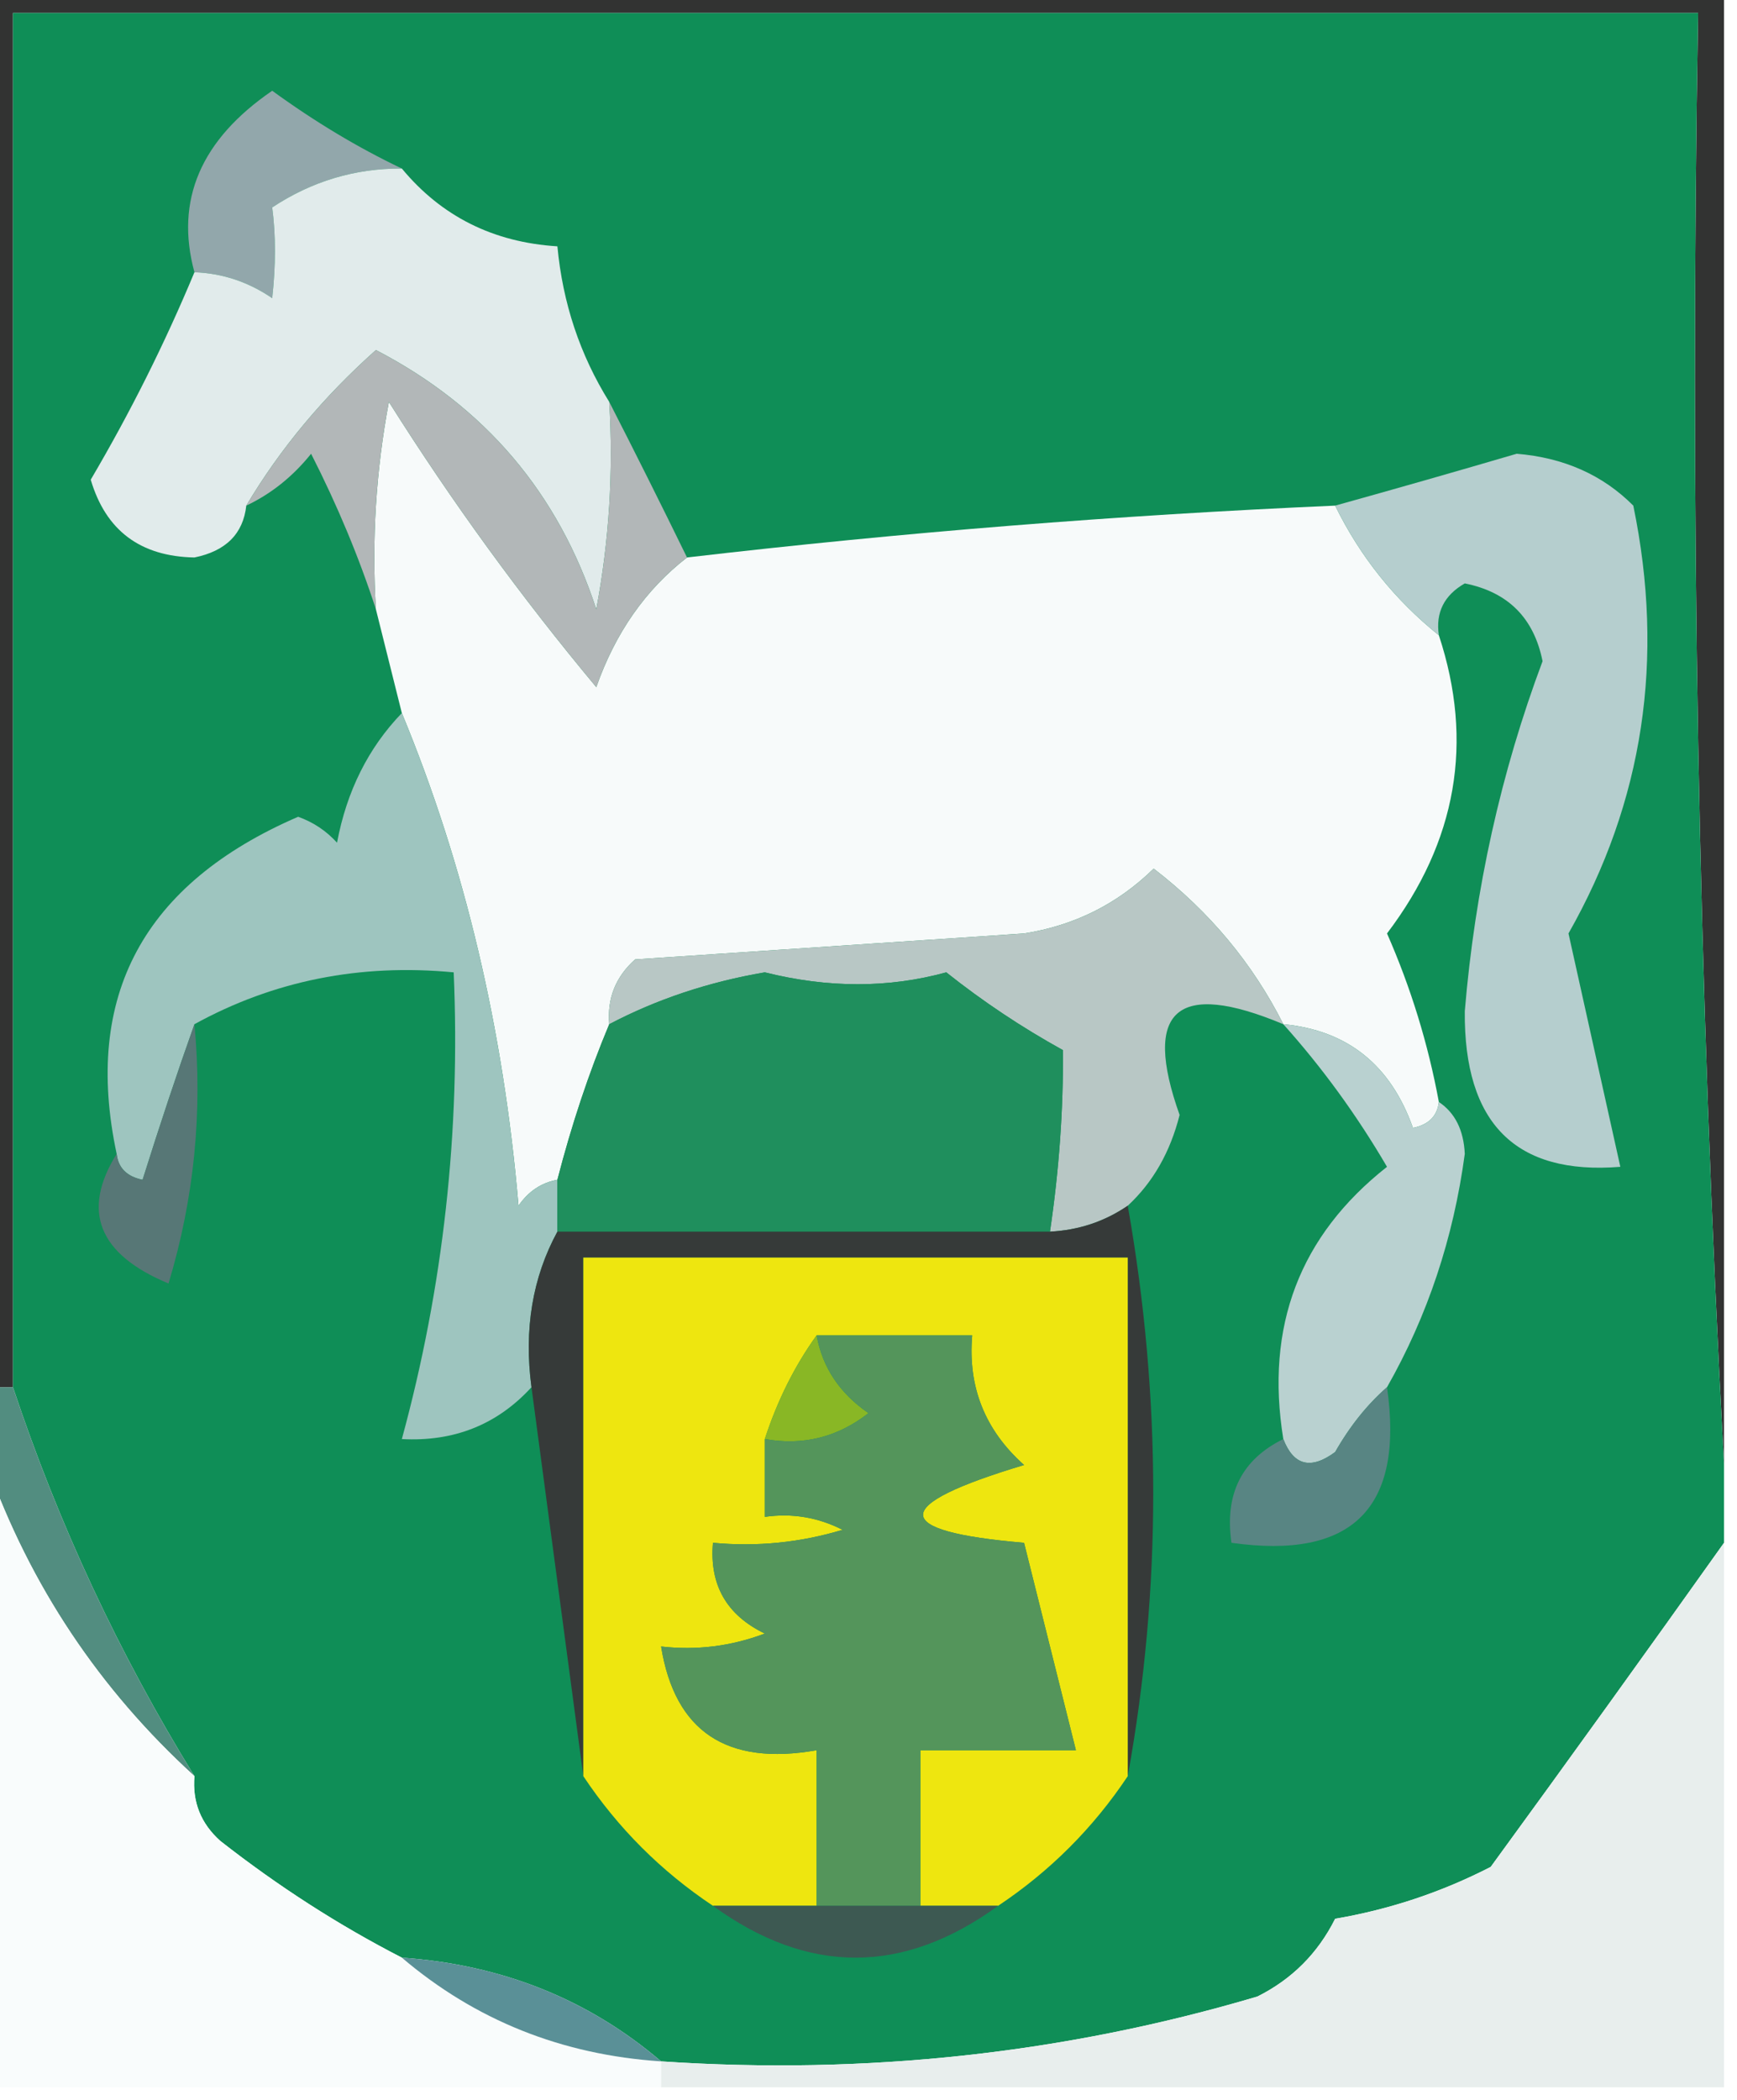 <?xml version="1.0" encoding="UTF-8"?>
<!DOCTYPE svg PUBLIC "-//W3C//DTD SVG 1.1//EN" "http://www.w3.org/Graphics/SVG/1.1/DTD/svg11.dtd">
<svg xmlns="http://www.w3.org/2000/svg" version="1.1" width="67px" height="81px" style="shape-rendering:geometricPrecision; text-rendering:geometricPrecision; image-rendering:optimizeQuality; fill-rule:evenodd; clip-rule:evenodd" xmlns:xlink="http://www.w3.org/1999/xlink">
<g><path style="opacity:1" fill="#323332" d="M -0.5,-0.5 C 21.833,-0.5 44.167,-0.5 66.5,-0.5C 66.5,18.5 66.5,37.5 66.5,56.5C 65.503,38.008 65.17,19.341 65.5,0.5C 43.833,0.5 22.167,0.5 0.5,0.5C 0.5,18.167 0.5,35.833 0.5,53.5C 0.167,53.5 -0.167,53.5 -0.5,53.5C -0.5,35.5 -0.5,17.5 -0.5,-0.5 Z"/></g>
<g><path style="opacity:1" fill="#0f8e57" d="M 66.5,56.5 C 66.5,57.5 66.5,58.5 66.5,59.5C 63.542,63.661 60.542,67.828 57.5,72C 55.608,72.973 53.608,73.64 51.5,74C 50.833,75.333 49.833,76.333 48.5,77C 41.075,79.198 33.408,80.031 25.5,79.5C 22.691,77.103 19.358,75.77 15.5,75.5C 13.068,74.25 10.734,72.75 8.5,71C 7.748,70.329 7.414,69.496 7.5,68.5C 4.594,63.79 2.261,58.79 0.5,53.5C 0.5,35.833 0.5,18.167 0.5,0.5C 22.167,0.5 43.833,0.5 65.5,0.5C 65.17,19.341 65.503,38.008 66.5,56.5 Z"/></g>
<g><path style="opacity:1" fill="#92a7ab" d="M 15.5,6.5 C 13.692,6.491 12.025,6.991 10.5,8C 10.64,9.069 10.64,10.236 10.5,11.5C 9.583,10.873 8.583,10.539 7.5,10.5C 6.744,7.721 7.744,5.387 10.5,3.5C 12.145,4.696 13.811,5.696 15.5,6.5 Z"/></g>
<g><path style="opacity:1" fill="#e1ebeb" d="M 15.5,6.5 C 17.03,8.346 19.03,9.346 21.5,9.5C 21.704,11.685 22.37,13.685 23.5,15.5C 23.664,18.187 23.497,20.854 23,23.5C 21.537,19.015 18.703,15.681 14.5,13.5C 12.469,15.31 10.802,17.31 9.5,19.5C 9.38,20.586 8.713,21.253 7.5,21.5C 5.413,21.461 4.079,20.461 3.5,18.5C 5.029,15.901 6.362,13.234 7.5,10.5C 8.583,10.539 9.583,10.873 10.5,11.5C 10.64,10.236 10.64,9.069 10.5,8C 12.025,6.991 13.692,6.491 15.5,6.5 Z"/></g>
<g><path style="opacity:1" fill="#f7fafa" d="M 26.5,21.5 C 34.785,20.534 43.119,19.867 51.5,19.5C 52.46,21.461 53.794,23.127 55.5,24.5C 56.859,28.618 56.192,32.452 53.5,36C 54.418,38.087 55.085,40.253 55.5,42.5C 55.44,43.043 55.107,43.376 54.5,43.5C 53.64,41.069 51.973,39.736 49.5,39.5C 48.316,37.153 46.649,35.153 44.5,33.5C 43.107,34.863 41.441,35.696 39.5,36C 34.5,36.333 29.5,36.667 24.5,37C 23.748,37.671 23.414,38.504 23.5,39.5C 22.715,41.374 22.048,43.374 21.5,45.5C 20.883,45.611 20.383,45.944 20,46.5C 19.42,39.681 17.92,33.347 15.5,27.5C 15.167,26.167 14.833,24.833 14.5,23.5C 14.336,20.813 14.503,18.146 15,15.5C 17.422,19.344 20.089,23.011 23,26.5C 23.736,24.404 24.903,22.737 26.5,21.5 Z"/></g>
<g><path style="opacity:1" fill="#b5cece" d="M 55.5,24.5 C 53.794,23.127 52.46,21.461 51.5,19.5C 53.843,18.849 56.176,18.182 58.5,17.5C 60.32,17.649 61.82,18.316 63,19.5C 64.222,25.415 63.389,30.915 60.5,36C 61.167,39 61.833,42 62.5,45C 58.463,45.327 56.463,43.327 56.5,39C 56.894,34.291 57.894,29.791 59.5,25.5C 59.167,23.833 58.167,22.833 56.5,22.5C 55.703,22.957 55.369,23.624 55.5,24.5 Z"/></g>
<g><path style="opacity:1" fill="#b2b7b8" d="M 23.5,15.5 C 24.486,17.426 25.486,19.426 26.5,21.5C 24.903,22.737 23.736,24.404 23,26.5C 20.089,23.011 17.422,19.344 15,15.5C 14.503,18.146 14.336,20.813 14.5,23.5C 13.852,21.502 13.019,19.502 12,17.5C 11.292,18.381 10.458,19.047 9.5,19.5C 10.802,17.31 12.469,15.31 14.5,13.5C 18.703,15.681 21.537,19.015 23,23.5C 23.497,20.854 23.664,18.187 23.5,15.5 Z"/></g>
<g><path style="opacity:1" fill="#9ec5bf" d="M 15.5,27.5 C 17.92,33.347 19.42,39.681 20,46.5C 20.383,45.944 20.883,45.611 21.5,45.5C 21.5,46.167 21.5,46.833 21.5,47.5C 20.539,49.265 20.205,51.265 20.5,53.5C 19.18,54.942 17.514,55.608 15.5,55.5C 17.098,49.64 17.765,43.64 17.5,37.5C 13.885,37.155 10.552,37.822 7.5,39.5C 6.835,41.369 6.169,43.369 5.5,45.5C 4.893,45.376 4.56,45.043 4.5,44.5C 3.201,38.411 5.534,34.078 11.5,31.5C 12.086,31.709 12.586,32.043 13,32.5C 13.374,30.509 14.207,28.842 15.5,27.5 Z"/></g>
<g><path style="opacity:1" fill="#b8c7c5" d="M 49.5,39.5 C 45.39,37.78 44.057,38.947 45.5,43C 45.138,44.434 44.471,45.601 43.5,46.5C 42.609,47.11 41.609,47.443 40.5,47.5C 40.851,45.13 41.018,42.797 41,40.5C 39.414,39.624 37.914,38.624 36.5,37.5C 34.278,38.111 31.945,38.111 29.5,37.5C 27.333,37.87 25.333,38.537 23.5,39.5C 23.414,38.504 23.748,37.671 24.5,37C 29.5,36.667 34.5,36.333 39.5,36C 41.441,35.696 43.107,34.863 44.5,33.5C 46.649,35.153 48.316,37.153 49.5,39.5 Z"/></g>
<g><path style="opacity:1" fill="#1f8f5d" d="M 40.5,47.5 C 34.167,47.5 27.833,47.5 21.5,47.5C 21.5,46.833 21.5,46.167 21.5,45.5C 22.048,43.374 22.715,41.374 23.5,39.5C 25.333,38.537 27.333,37.87 29.5,37.5C 31.945,38.111 34.278,38.111 36.5,37.5C 37.914,38.624 39.414,39.624 41,40.5C 41.018,42.797 40.851,45.13 40.5,47.5 Z"/></g>
<g><path style="opacity:1" fill="#577776" d="M 7.5,39.5 C 7.82,42.898 7.487,46.232 6.5,49.5C 3.797,48.374 3.13,46.707 4.5,44.5C 4.56,45.043 4.893,45.376 5.5,45.5C 6.169,43.369 6.835,41.369 7.5,39.5 Z"/></g>
<g><path style="opacity:1" fill="#b9d1d0" d="M 49.5,39.5 C 51.973,39.736 53.64,41.069 54.5,43.5C 55.107,43.376 55.44,43.043 55.5,42.5C 56.124,42.917 56.457,43.584 56.5,44.5C 56.063,47.751 55.063,50.751 53.5,53.5C 52.733,54.172 52.066,55.005 51.5,56C 50.563,56.692 49.897,56.525 49.5,55.5C 48.796,51.154 50.13,47.654 53.5,45C 52.335,43.008 51.002,41.175 49.5,39.5 Z"/></g>
<g><path style="opacity:1" fill="#363a39" d="M 43.5,46.5 C 44.811,53.932 44.811,61.265 43.5,68.5C 43.5,61.833 43.5,55.167 43.5,48.5C 36.5,48.5 29.5,48.5 22.5,48.5C 22.5,55.167 22.5,61.833 22.5,68.5C 21.833,63.5 21.167,58.5 20.5,53.5C 20.205,51.265 20.539,49.265 21.5,47.5C 27.833,47.5 34.167,47.5 40.5,47.5C 41.609,47.443 42.609,47.11 43.5,46.5 Z"/></g>
<g><path style="opacity:1" fill="#eee60f" d="M 43.5,68.5 C 42.167,70.5 40.5,72.167 38.5,73.5C 37.5,73.5 36.5,73.5 35.5,73.5C 35.5,71.5 35.5,69.5 35.5,67.5C 37.5,67.5 39.5,67.5 41.5,67.5C 40.833,64.833 40.167,62.167 39.5,59.5C 34.306,59.058 34.306,58.058 39.5,56.5C 37.995,55.158 37.328,53.492 37.5,51.5C 35.5,51.5 33.5,51.5 31.5,51.5C 30.655,52.672 29.989,54.005 29.5,55.5C 29.5,56.5 29.5,57.5 29.5,58.5C 30.552,58.35 31.552,58.517 32.5,59C 30.866,59.493 29.199,59.66 27.5,59.5C 27.36,61.124 28.027,62.29 29.5,63C 28.207,63.49 26.873,63.657 25.5,63.5C 26.031,66.779 28.031,68.113 31.5,67.5C 31.5,69.5 31.5,71.5 31.5,73.5C 30.167,73.5 28.833,73.5 27.5,73.5C 25.5,72.167 23.833,70.5 22.5,68.5C 22.5,61.833 22.5,55.167 22.5,48.5C 29.5,48.5 36.5,48.5 43.5,48.5C 43.5,55.167 43.5,61.833 43.5,68.5 Z"/></g>
<g><path style="opacity:1" fill="#89b725" d="M 31.5,51.5 C 31.721,52.735 32.388,53.735 33.5,54.5C 32.311,55.429 30.978,55.762 29.5,55.5C 29.989,54.005 30.655,52.672 31.5,51.5 Z"/></g>
<g><path style="opacity:1" fill="#528d80" d="M -0.5,53.5 C -0.167,53.5 0.167,53.5 0.5,53.5C 2.261,58.79 4.594,63.79 7.5,68.5C 3.829,65.154 1.162,61.154 -0.5,56.5C -0.5,55.5 -0.5,54.5 -0.5,53.5 Z"/></g>
<g><path style="opacity:1" fill="#588583" d="M 53.5,53.5 C 54.168,58.161 52.168,60.161 47.5,59.5C 47.229,57.62 47.896,56.287 49.5,55.5C 49.897,56.525 50.563,56.692 51.5,56C 52.066,55.005 52.733,54.172 53.5,53.5 Z"/></g>
<g><path style="opacity:1" fill="#f9fcfc" d="M -0.5,56.5 C 1.162,61.154 3.829,65.154 7.5,68.5C 7.414,69.496 7.748,70.329 8.5,71C 10.734,72.75 13.068,74.25 15.5,75.5C 18.34,77.915 21.673,79.248 25.5,79.5C 25.5,79.833 25.5,80.167 25.5,80.5C 16.833,80.5 8.167,80.5 -0.5,80.5C -0.5,72.5 -0.5,64.5 -0.5,56.5 Z"/></g>
<g><path style="opacity:1" fill="#e8eeed" d="M 66.5,59.5 C 66.5,66.5 66.5,73.5 66.5,80.5C 52.833,80.5 39.167,80.5 25.5,80.5C 25.5,80.167 25.5,79.833 25.5,79.5C 33.408,80.031 41.075,79.198 48.5,77C 49.833,76.333 50.833,75.333 51.5,74C 53.608,73.64 55.608,72.973 57.5,72C 60.542,67.828 63.542,63.661 66.5,59.5 Z"/></g>
<g><path style="opacity:1" fill="#54955b" d="M 31.5,51.5 C 33.5,51.5 35.5,51.5 37.5,51.5C 37.328,53.492 37.995,55.158 39.5,56.5C 34.306,58.058 34.306,59.058 39.5,59.5C 40.167,62.167 40.833,64.833 41.5,67.5C 39.5,67.5 37.5,67.5 35.5,67.5C 35.5,69.5 35.5,71.5 35.5,73.5C 34.167,73.5 32.833,73.5 31.5,73.5C 31.5,71.5 31.5,69.5 31.5,67.5C 28.031,68.113 26.031,66.779 25.5,63.5C 26.873,63.657 28.207,63.49 29.5,63C 28.027,62.29 27.36,61.124 27.5,59.5C 29.199,59.66 30.866,59.493 32.5,59C 31.552,58.517 30.552,58.35 29.5,58.5C 29.5,57.5 29.5,56.5 29.5,55.5C 30.978,55.762 32.311,55.429 33.5,54.5C 32.388,53.735 31.721,52.735 31.5,51.5 Z"/></g>
<g><path style="opacity:1" fill="#3d5952" d="M 27.5,73.5 C 28.833,73.5 30.167,73.5 31.5,73.5C 32.833,73.5 34.167,73.5 35.5,73.5C 36.5,73.5 37.5,73.5 38.5,73.5C 34.833,76.167 31.167,76.167 27.5,73.5 Z"/></g>
<g><path style="opacity:1" fill="#5a9097" d="M 15.5,75.5 C 19.358,75.77 22.691,77.103 25.5,79.5C 21.673,79.248 18.34,77.915 15.5,75.5 Z"/></g>
</svg>
